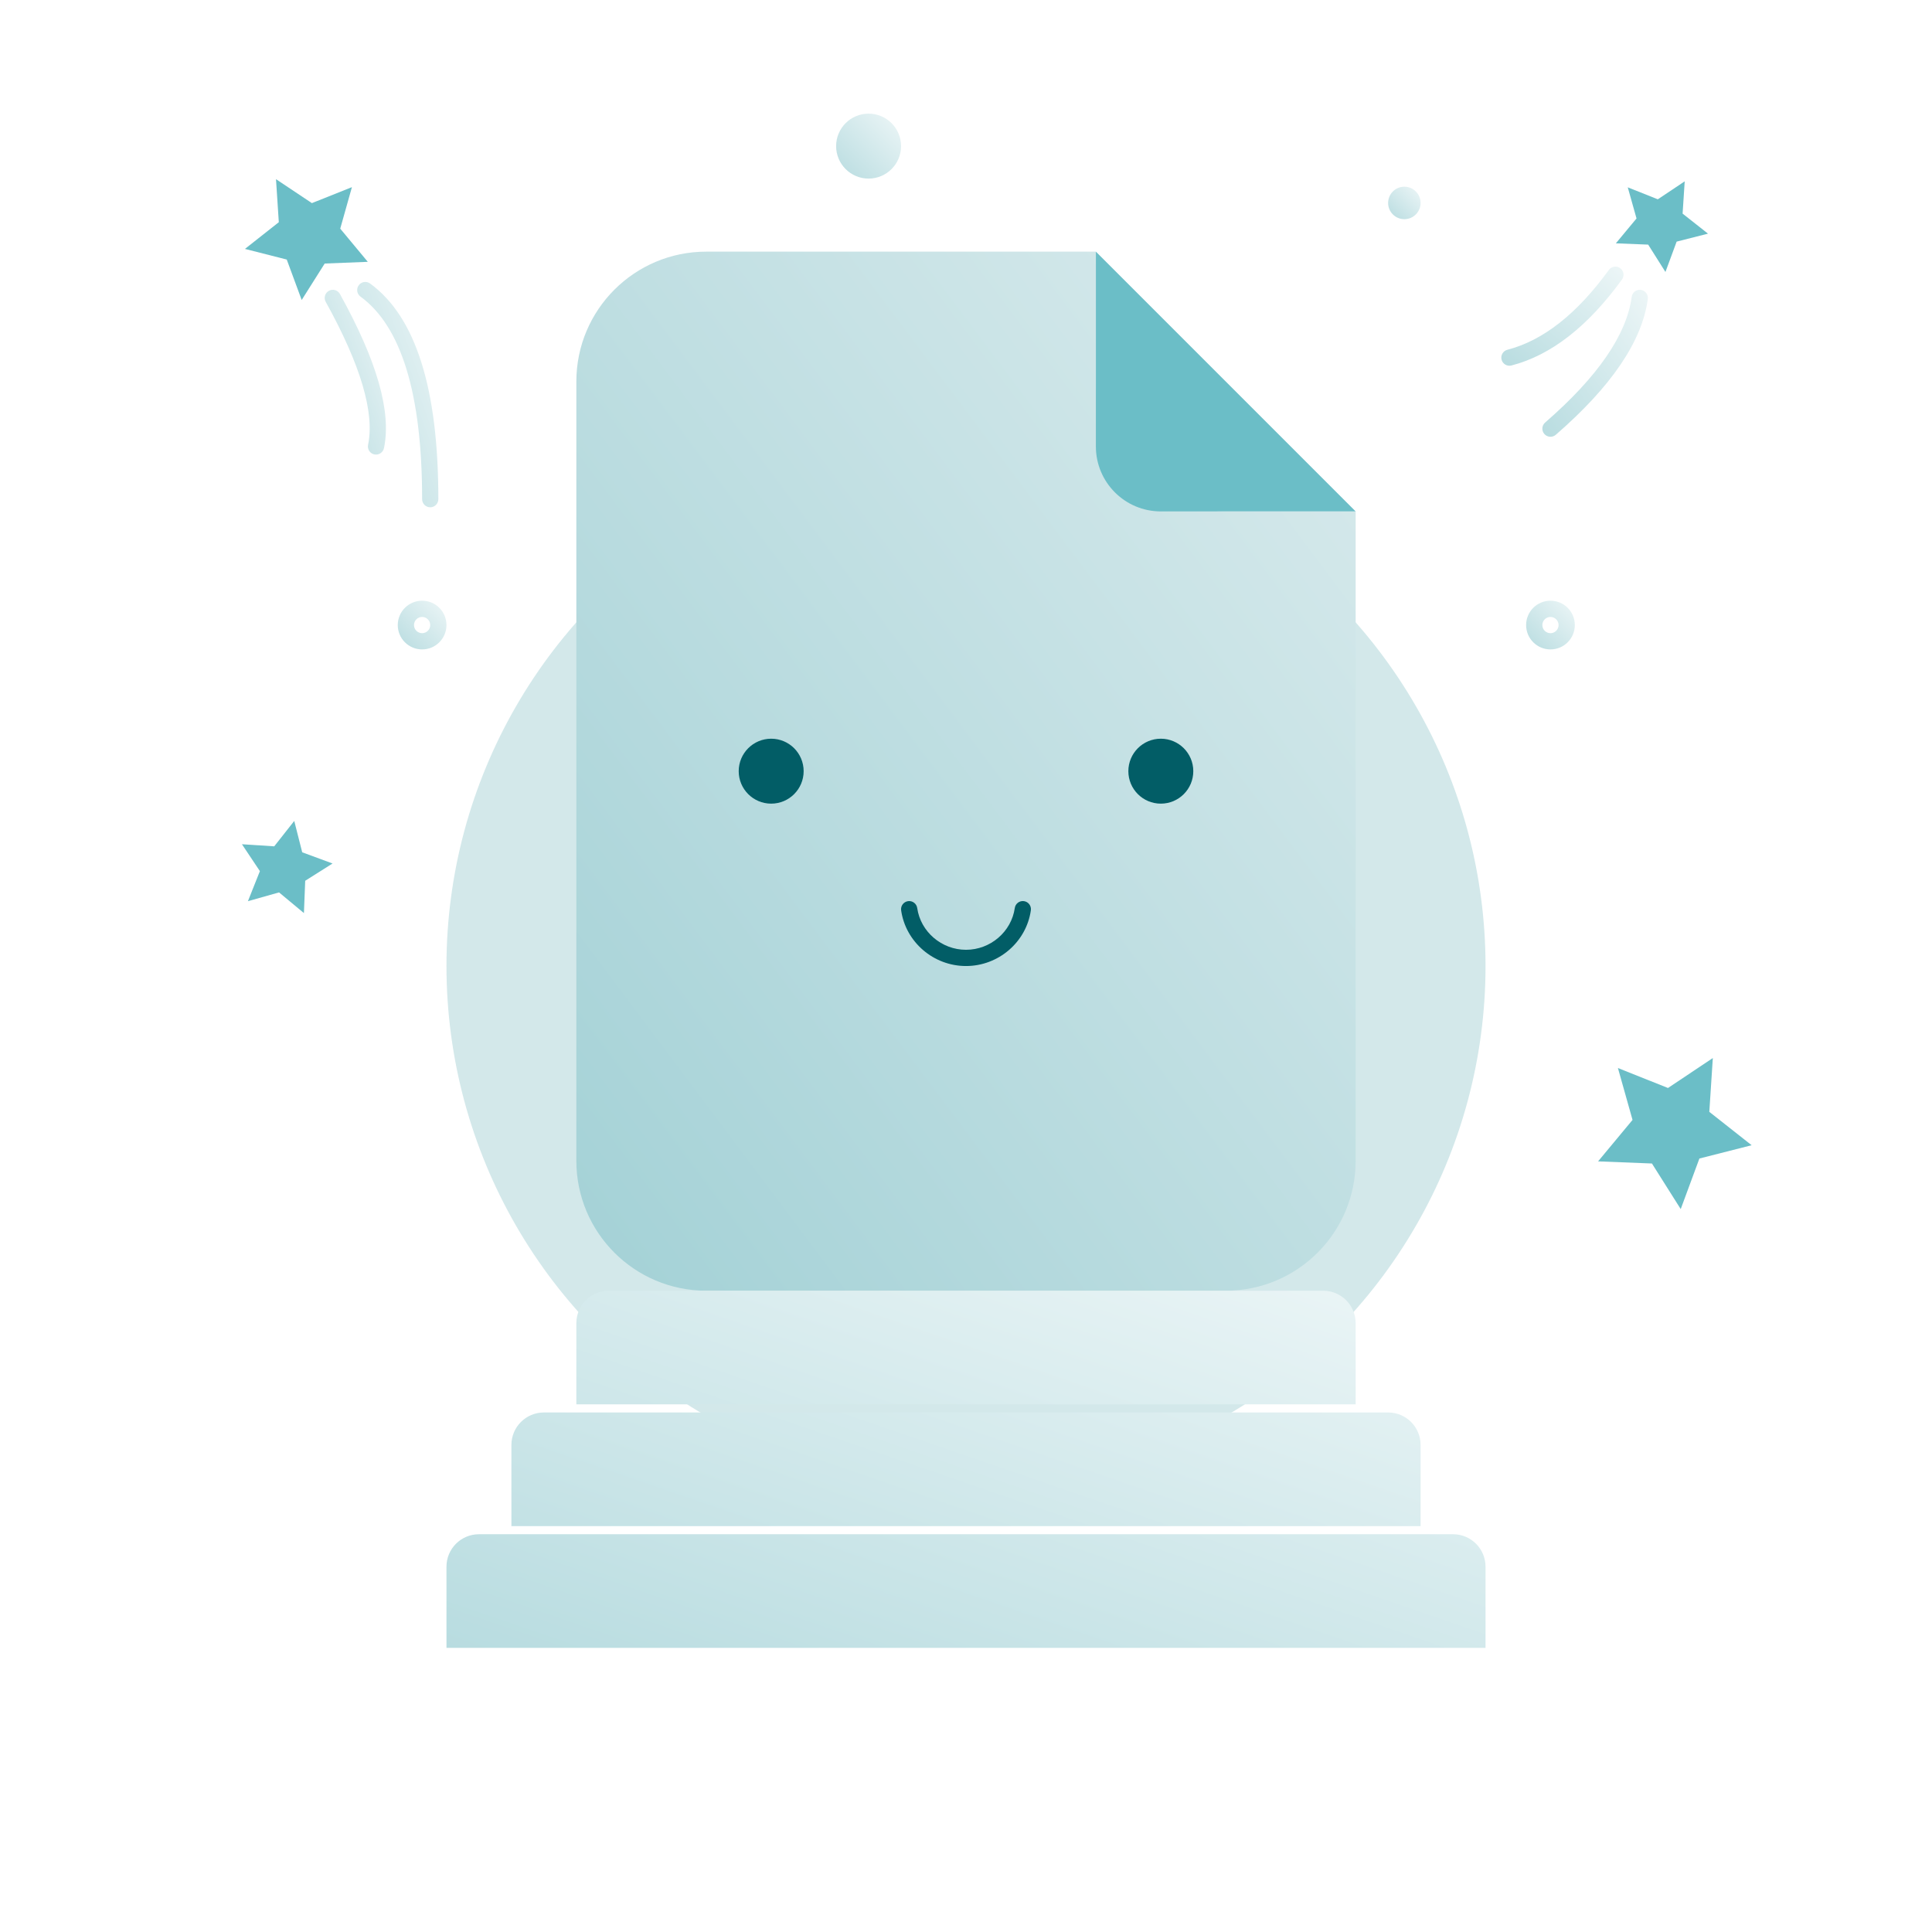 <svg width="238" height="238" viewBox="0 0 238 238" fill="none" xmlns="http://www.w3.org/2000/svg">
<g filter="url(#filter0_f_422_7418)">
<circle cx="119" cy="119" r="64" fill="#258F99" fill-opacity="0.2"/>
</g>
<path fill-rule="evenodd" clip-rule="evenodd" d="M87 31C78.163 31 71 38.163 71 47V143C71 151.837 78.163 159 87 159H151C159.837 159 167 151.837 167 143V63H151C142.163 63 135 55.837 135 47V31H87Z" fill="url(#paint0_linear_422_7418)"/>
<path fill-rule="evenodd" clip-rule="evenodd" d="M135 31L167 63H143C138.582 63 135 59.418 135 55V31Z" fill="#6BBEC7"/>
<circle cx="143" cy="95" r="4" fill="#025D66"/>
<circle cx="95" cy="95" r="4" fill="#025D66"/>
<path fill-rule="evenodd" clip-rule="evenodd" d="M119 119.003C123.005 119.003 126.433 116.048 126.99 112.141C127.068 111.594 126.688 111.088 126.141 111.01C125.594 110.932 125.088 111.312 125.01 111.859C124.594 114.777 122.012 117.003 119 117.003C115.988 117.003 113.407 114.778 112.99 111.861C112.912 111.314 112.405 110.934 111.859 111.012C111.312 111.09 110.932 111.597 111.01 112.143C111.568 116.049 114.996 119.003 119 119.003Z" fill="#025D66"/>
<circle cx="107" cy="18" r="4" fill="url(#paint1_linear_422_7418)"/>
<circle cx="173" cy="25" r="2" fill="url(#paint2_linear_422_7418)"/>
<path fill-rule="evenodd" clip-rule="evenodd" d="M191 74C192.657 74 194 75.343 194 77C194 78.657 192.657 80 191 80C189.343 80 188 78.657 188 77C188 75.343 189.343 74 191 74ZM191 76C190.448 76 190 76.448 190 77C190 77.552 190.448 78 191 78C191.552 78 192 77.552 192 77C192 76.448 191.552 76 191 76Z" fill="url(#paint3_linear_422_7418)"/>
<path fill-rule="evenodd" clip-rule="evenodd" d="M52 74C53.657 74 55 75.343 55 77C55 78.657 53.657 80 52 80C50.343 80 49 78.657 49 77C49 75.343 50.343 74 52 74ZM52 76C51.448 76 51 76.448 51 77C51 77.552 51.448 78 52 78C52.552 78 53 77.552 53 77C53 76.448 52.552 76 52 76Z" fill="url(#paint4_linear_422_7418)"/>
<path fill-rule="evenodd" clip-rule="evenodd" d="M71 163C71 160.791 72.791 159 75 159H163C165.209 159 167 160.791 167 163V173H71V163ZM63 178C63 175.791 64.791 174 67 174H171C173.209 174 175 175.791 175 178V188H63V178ZM59 189C56.791 189 55 190.791 55 193V203H183V193C183 190.791 181.209 189 179 189H59Z" fill="url(#paint5_linear_422_7418)"/>
<path fill-rule="evenodd" clip-rule="evenodd" d="M40 32.464L37.164 36.956L35.324 31.973L30.175 30.663L34.346 27.373L34 22.072L38.418 25.022L43.353 23.055L41.913 28.168L45.308 32.254L40 32.464Z" fill="#6BBEC7"/>
<path fill-rule="evenodd" clip-rule="evenodd" d="M37.598 108.5L37.44 112.481L34.376 109.934L30.541 111.015L32.016 107.314L29.804 104L33.78 104.259L36.248 101.131L37.229 104.993L40.967 106.373L37.598 108.5Z" fill="#6BBEC7"/>
<path fill-rule="evenodd" clip-rule="evenodd" d="M203.5 143.33L196.865 143.067L201.109 137.96L199.309 131.569L205.477 134.027L211 130.34L210.568 136.966L215.781 141.079L209.346 142.716L207.045 148.945L203.5 143.33Z" fill="#6BBEC7"/>
<path fill-rule="evenodd" clip-rule="evenodd" d="M203.036 30.134L199.055 29.976L201.601 26.912L200.521 23.077L204.222 24.552L207.536 22.34L207.277 26.316L210.405 28.783L206.543 29.765L205.163 33.503L203.036 30.134Z" fill="#6BBEC7"/>
<path fill-rule="evenodd" clip-rule="evenodd" d="M40.515 35.825C40.998 35.557 41.607 35.731 41.875 36.215C46.41 44.397 48.244 50.701 47.301 55.205C47.188 55.745 46.658 56.092 46.117 55.979C45.577 55.866 45.23 55.336 45.343 54.795C46.163 50.879 44.449 44.983 40.125 37.184C39.858 36.701 40.032 36.092 40.515 35.825Z" fill="url(#paint6_linear_422_7418)"/>
<path fill-rule="evenodd" clip-rule="evenodd" d="M44.192 35.143C44.517 34.697 45.143 34.599 45.589 34.924C51.245 39.049 54 47.92 54 61.492C54 62.044 53.552 62.492 53 62.492C52.448 62.492 52 62.044 52 61.492C52 48.496 49.422 40.194 44.411 36.54C43.965 36.215 43.867 35.589 44.192 35.143Z" fill="url(#paint7_linear_422_7418)"/>
<path fill-rule="evenodd" clip-rule="evenodd" d="M198.191 33.256C198.515 32.809 199.141 32.71 199.588 33.034C200.034 33.359 200.134 33.984 199.809 34.431C195.609 40.215 191.075 43.761 186.195 45.023C185.66 45.161 185.115 44.839 184.976 44.305C184.838 43.77 185.159 43.224 185.694 43.086C190.073 41.954 194.243 38.693 198.191 33.256Z" fill="url(#paint8_linear_422_7418)"/>
<path fill-rule="evenodd" clip-rule="evenodd" d="M202.134 35.708C202.681 35.782 203.065 36.286 202.991 36.833C202.286 42.065 198.489 47.624 191.656 53.56C191.239 53.922 190.607 53.878 190.245 53.461C189.883 53.044 189.927 52.412 190.344 52.05C196.845 46.403 200.381 41.225 201.009 36.566C201.077 36.057 201.517 35.69 202.017 35.699L202.134 35.708Z" fill="url(#paint9_linear_422_7418)"/>
<defs>
<filter id="filter0_f_422_7418" x="0.634" y="0.634" width="236.731" height="236.731" filterUnits="userSpaceOnUse" color-interpolation-filters="sRGB">
<feFlood flood-opacity="0" result="BackgroundImageFix"/>
<feBlend mode="normal" in="SourceGraphic" in2="BackgroundImageFix" result="shape"/>
<feGaussianBlur stdDeviation="27.183" result="effect1_foregroundBlur_422_7418"/>
</filter>
<linearGradient id="paint0_linear_422_7418" x1="119" y1="-33" x2="-3.88" y2="59.16" gradientUnits="userSpaceOnUse">
<stop stop-color="#DAEBED"/>
<stop offset="1" stop-color="#A3D1D6"/>
</linearGradient>
<linearGradient id="paint1_linear_422_7418" x1="107" y1="10" x2="99" y2="18" gradientUnits="userSpaceOnUse">
<stop stop-color="#EDF6F7"/>
<stop offset="1" stop-color="#B8DCE0"/>
</linearGradient>
<linearGradient id="paint2_linear_422_7418" x1="173" y1="21" x2="169" y2="25" gradientUnits="userSpaceOnUse">
<stop stop-color="#EDF6F7"/>
<stop offset="1" stop-color="#B8DCE0"/>
</linearGradient>
<linearGradient id="paint3_linear_422_7418" x1="191" y1="71" x2="185" y2="77" gradientUnits="userSpaceOnUse">
<stop stop-color="#EDF6F7"/>
<stop offset="1" stop-color="#B8DCE0"/>
</linearGradient>
<linearGradient id="paint4_linear_422_7418" x1="52" y1="71" x2="46" y2="77" gradientUnits="userSpaceOnUse">
<stop stop-color="#EDF6F7"/>
<stop offset="1" stop-color="#B8DCE0"/>
</linearGradient>
<linearGradient id="paint5_linear_422_7418" x1="119" y1="137" x2="91.947" y2="215.7" gradientUnits="userSpaceOnUse">
<stop stop-color="#EDF6F7"/>
<stop offset="1" stop-color="#B8DCE0"/>
</linearGradient>
<linearGradient id="paint6_linear_422_7418" x1="43.77" y1="25.549" x2="30.517" y2="30.472" gradientUnits="userSpaceOnUse">
<stop stop-color="#EDF6F7"/>
<stop offset="1" stop-color="#B8DCE0"/>
</linearGradient>
<linearGradient id="paint7_linear_422_7418" x1="49" y1="20.852" x2="31.297" y2="27.229" gradientUnits="userSpaceOnUse">
<stop stop-color="#EDF6F7"/>
<stop offset="1" stop-color="#B8DCE0"/>
</linearGradient>
<linearGradient id="paint8_linear_422_7418" x1="192.472" y1="26.738" x2="180.524" y2="41.47" gradientUnits="userSpaceOnUse">
<stop stop-color="#EDF6F7"/>
<stop offset="1" stop-color="#B8DCE0"/>
</linearGradient>
<linearGradient id="paint9_linear_422_7418" x1="196.5" y1="26.646" x2="179.344" y2="38.964" gradientUnits="userSpaceOnUse">
<stop stop-color="#EDF6F7"/>
<stop offset="1" stop-color="#B8DCE0"/>
</linearGradient>
</defs>
</svg>
